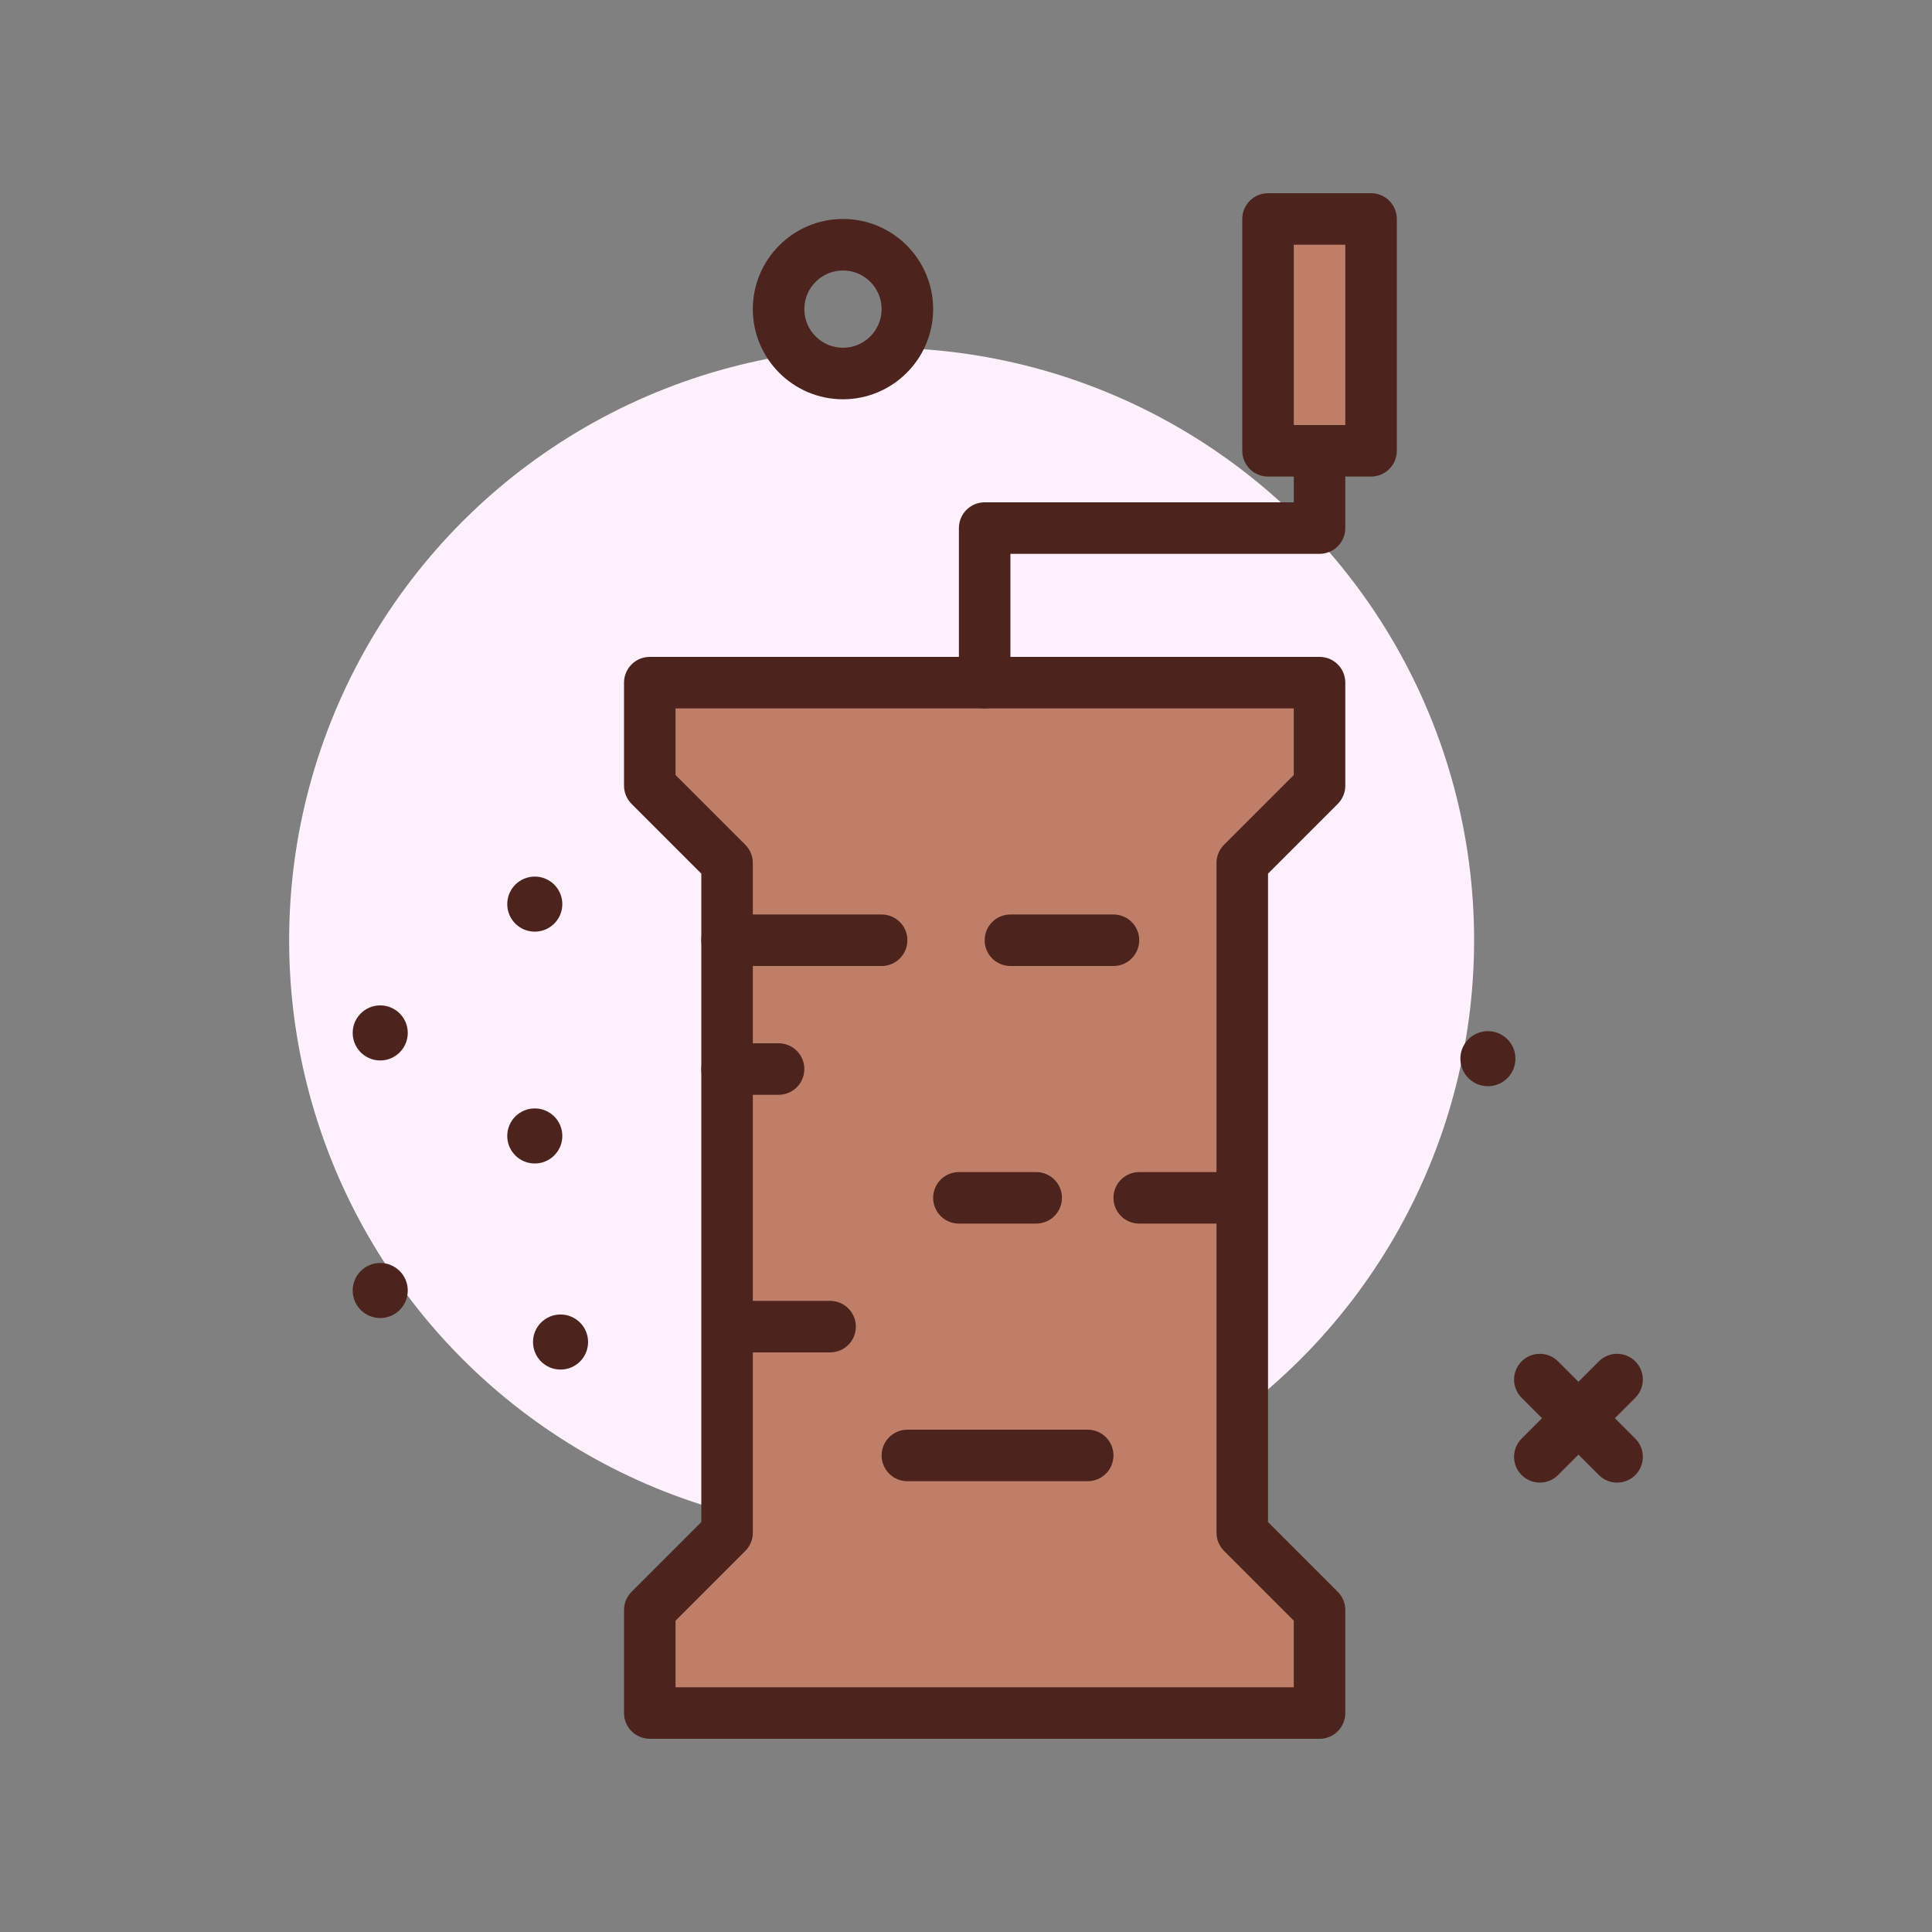 <svg id="spice-tool" enable-background="new 0 0 300 300" height="512" viewBox="0 0 300 300" width="512" xmlns="http://www.w3.org/2000/svg"><rect x="0" y="0" width="300" height="300" fill="#808080" stroke="none"/><g><path d="m251.102 230.219c-1.023 0-2.047-.391-2.828-1.172l-12-12c-1.562-1.562-1.562-4.094 0-5.656s4.094-1.562 5.656 0l12 12c1.562 1.562 1.562 4.094 0 5.656-.782.781-1.805 1.172-2.828 1.172z" fill="#4c241d"/><path d="m239.102 230.219c-1.023 0-2.047-.391-2.828-1.172-1.562-1.562-1.562-4.094 0-5.656l12-12c1.562-1.562 4.094-1.562 5.656 0s1.562 4.094 0 5.656l-12 12c-.782.781-1.805 1.172-2.828 1.172z" fill="#4c241d"/><circle cx="136.898" cy="146" fill="#fff0fd" r="92"/><path d="m130.898 62c-7.719 0-14-6.281-14-14s6.281-14 14-14 14 6.281 14 14-6.281 14-14 14zm0-20c-3.309 0-6 2.691-6 6s2.691 6 6 6 6-2.691 6-6-2.691-6-6-6z" fill="#4c241d"/><circle cx="59.041" cy="200.391" fill="#4c241d" r="4.276"/><circle cx="83.041" cy="176.391" fill="#4c241d" r="4.276"/><circle cx="83.041" cy="140.391" fill="#4c241d" r="4.276"/><circle cx="59.041" cy="160.391" fill="#4c241d" r="4.276"/><circle cx="87.041" cy="208.391" fill="#4c241d" r="4.276"/><circle cx="231.041" cy="164.391" fill="#4c241d" r="4.276"/><g><path d="m204.898 122v-16h-104v16l12 12v104l-12 12v16h104v-16l-12-12v-104z" fill="#bf7e68"/><path d="m204.898 270h-104c-2.211 0-4-1.791-4-4v-16c0-1.061.422-2.078 1.172-2.828l10.828-10.828v-100.688l-10.828-10.828c-.75-.75-1.172-1.768-1.172-2.828v-16c0-2.209 1.789-4 4-4h104c2.211 0 4 1.791 4 4v16c0 1.061-.422 2.078-1.172 2.828l-10.828 10.828v100.688l10.828 10.828c.75.75 1.172 1.768 1.172 2.828v16c0 2.209-1.789 4-4 4zm-100-8h96v-10.344l-10.828-10.828c-.75-.75-1.172-1.768-1.172-2.828v-104c0-1.061.422-2.078 1.172-2.828l10.828-10.828v-10.344h-96v10.344l10.828 10.828c.75.75 1.172 1.768 1.172 2.828v104c0 1.061-.422 2.078-1.172 2.828l-10.828 10.828zm100-140h.039z" fill="#4c241d"/></g><g fill="#4c241d"><path d="m120.898 170h-8c-2.211 0-4-1.791-4-4s1.789-4 4-4h8c2.211 0 4 1.791 4 4s-1.789 4-4 4z"/><path d="m188.898 190h-12c-2.211 0-4-1.791-4-4s1.789-4 4-4h12c2.211 0 4 1.791 4 4s-1.789 4-4 4z"/><path d="m160.898 190h-12c-2.211 0-4-1.791-4-4s1.789-4 4-4h12c2.211 0 4 1.791 4 4s-1.789 4-4 4z"/><path d="m168.898 230h-28c-2.211 0-4-1.791-4-4s1.789-4 4-4h28c2.211 0 4 1.791 4 4s-1.789 4-4 4z"/><path d="m172.898 150h-16c-2.211 0-4-1.791-4-4s1.789-4 4-4h16c2.211 0 4 1.791 4 4s-1.789 4-4 4z"/><path d="m136.898 150h-24c-2.211 0-4-1.791-4-4s1.789-4 4-4h24c2.211 0 4 1.791 4 4s-1.789 4-4 4z"/><path d="m128.898 210h-12c-2.211 0-4-1.791-4-4s1.789-4 4-4h12c2.211 0 4 1.791 4 4s-1.789 4-4 4z"/><path d="m152.898 110c-2.211 0-4-1.791-4-4v-24c0-2.209 1.789-4 4-4h48v-4c0-2.209 1.789-4 4-4s4 1.791 4 4v8c0 2.209-1.789 4-4 4h-48v20c0 2.209-1.789 4-4 4z"/></g><g><path d="m196.898 34h16v36h-16z" fill="#bf7e68"/><path d="m212.898 74h-16c-2.211 0-4-1.791-4-4v-36c0-2.209 1.789-4 4-4h16c2.211 0 4 1.791 4 4v36c0 2.209-1.789 4-4 4zm-12-8h8v-28h-8z" fill="#4c241d"/></g></g></svg>
